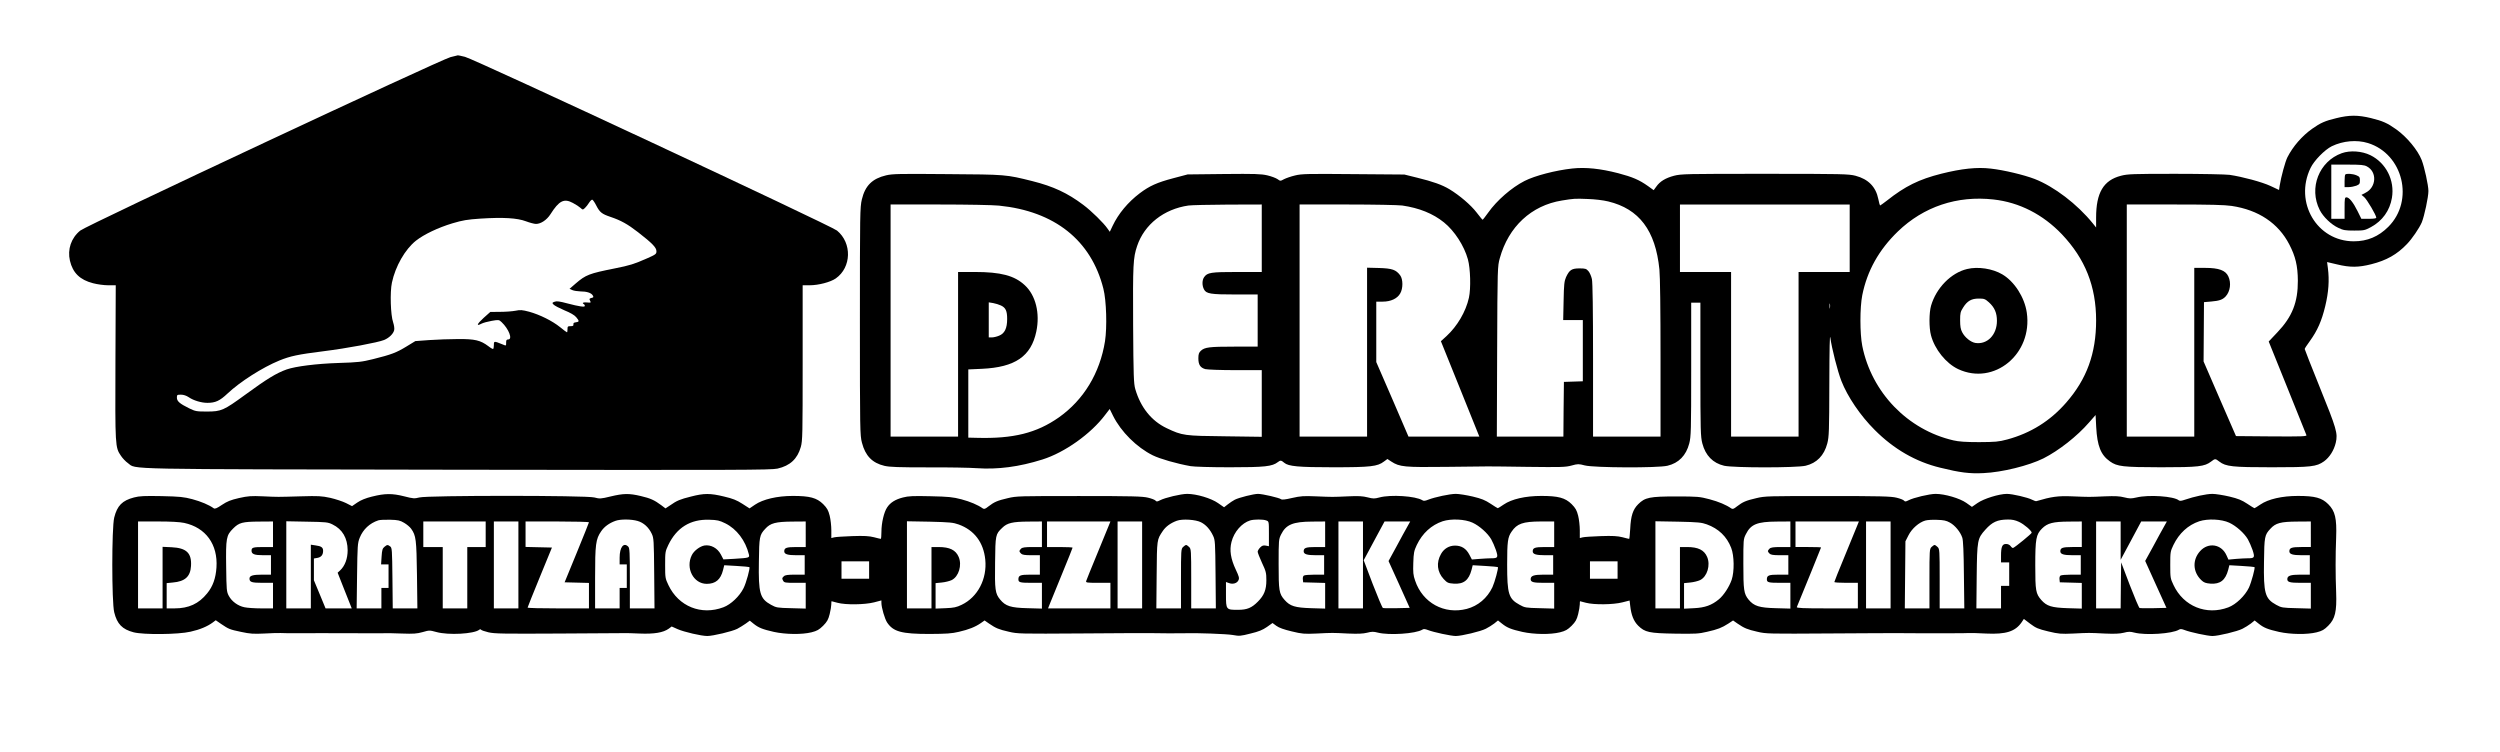 <?xml version="1.0" standalone="no"?>
<!DOCTYPE svg PUBLIC "-//W3C//DTD SVG 20010904//EN"
 "http://www.w3.org/TR/2001/REC-SVG-20010904/DTD/svg10.dtd">
<svg version="1.0" xmlns="http://www.w3.org/2000/svg"
 width="2445pt" height="735pt" viewBox="0 0 2445 735"
 preserveAspectRatio="xMidYMid meet">

<g transform="translate(0,735) scale(0.1,-0.1)"
fill="#000000" stroke="none">
<path d="M4405 6791 c-99 -26 -3560 -1646 -3620 -1696 -89 -72 -127 -184 -101
-295 28 -119 98 -187 226 -220 41 -11 108 -20 149 -20 l73 0 -3 -752 c-3 -823
-3 -833 54 -916 16 -24 46 -56 68 -71 87 -64 -126 -59 3228 -65 2771 -4 3060
-3 3125 11 123 28 195 95 228 212 17 61 18 122 18 823 l0 758 68 0 c87 0 205
31 256 67 154 108 160 346 12 468 -60 49 -3543 1675 -3638 1699 -37 9 -68 16
-70 15 -2 0 -34 -8 -73 -18z m1427 -1452 c34 -66 55 -82 138 -110 101 -34 167
-70 270 -150 139 -108 180 -150 180 -186 0 -27 -6 -32 -92 -70 -127 -56 -169
-69 -315 -98 -251 -50 -284 -63 -382 -147 l-61 -53 27 -12 c16 -7 51 -12 79
-13 62 0 106 -14 121 -39 10 -17 9 -20 -13 -25 -21 -6 -23 -9 -13 -27 10 -20
9 -21 -30 -17 -39 3 -52 -4 -31 -17 6 -3 10 -11 10 -17 0 -14 -55 -6 -173 25
-75 20 -103 24 -123 16 -25 -9 -26 -11 -10 -28 9 -10 57 -35 106 -56 57 -23
99 -47 115 -67 32 -38 31 -46 -2 -50 -20 -2 -27 -8 -25 -20 2 -14 -4 -18 -28
-18 -27 0 -30 -3 -30 -30 0 -16 -2 -30 -5 -30 -3 0 -33 22 -67 50 -77 62 -198
122 -302 151 -69 18 -87 20 -134 10 -31 -6 -98 -11 -151 -11 l-96 -1 -65 -58
c-66 -61 -76 -85 -22 -57 17 9 62 21 101 28 69 12 71 11 96 -12 71 -67 111
-170 65 -170 -16 0 -20 -7 -20 -30 0 -35 2 -34 -41 -16 -76 31 -79 31 -79 -7
0 -18 -3 -36 -6 -40 -3 -3 -25 9 -49 28 -76 57 -130 70 -295 69 -80 0 -206 -5
-282 -10 l-136 -10 -87 -53 c-98 -60 -148 -79 -325 -123 -113 -28 -146 -32
-340 -38 -216 -7 -419 -33 -506 -63 -101 -36 -193 -92 -409 -250 -206 -150
-231 -162 -370 -162 -104 0 -114 2 -176 32 -93 46 -119 69 -119 104 0 27 2 29
40 29 25 0 52 -9 76 -25 46 -32 124 -55 182 -55 79 0 122 20 197 91 122 115
341 255 507 323 109 44 180 59 433 91 226 28 531 85 592 110 50 21 90 61 98
96 4 16 -1 48 -10 76 -25 70 -32 296 -12 389 34 160 129 326 235 410 79 62
215 127 357 170 101 30 144 37 275 46 222 14 358 6 443 -26 37 -14 82 -26 99
-26 47 0 105 38 141 94 85 134 133 158 220 111 29 -15 62 -37 74 -48 22 -20
23 -20 43 -2 11 10 30 34 41 52 12 19 26 32 32 30 6 -2 24 -28 39 -58z"/>
<path d="M22848 6194 c-106 -25 -156 -47 -233 -102 -101 -71 -190 -174 -244
-280 -21 -41 -62 -191 -76 -279 l-6 -41 -83 39 c-84 39 -273 90 -401 109 -38
5 -277 10 -530 10 -417 0 -467 -2 -532 -19 -171 -44 -243 -166 -243 -409 l0
-97 -32 40 c-153 189 -379 361 -570 435 -105 40 -301 87 -428 101 -135 16
-284 0 -484 -50 -218 -55 -354 -122 -532 -263 -34 -26 -64 -48 -67 -48 -2 0
-10 28 -17 63 -24 120 -98 195 -223 228 -67 17 -124 19 -887 19 -769 0 -819
-1 -888 -19 -83 -22 -138 -55 -174 -107 l-25 -34 -54 39 c-87 62 -153 90 -293
127 -175 45 -316 60 -449 46 -164 -18 -365 -70 -467 -122 -126 -64 -272 -191
-355 -309 -28 -39 -52 -70 -55 -70 -3 0 -29 32 -59 71 -55 72 -166 167 -265
227 -72 43 -160 75 -316 113 l-125 31 -499 4 c-444 4 -506 3 -570 -13 -39 -9
-87 -26 -107 -36 -37 -20 -37 -20 -65 0 -16 11 -61 28 -100 37 -62 14 -120 16
-425 13 l-354 -4 -140 -37 c-159 -42 -232 -75 -328 -147 -116 -88 -209 -200
-265 -318 l-28 -59 -23 32 c-36 53 -157 172 -236 231 -154 116 -293 181 -500
233 -257 64 -254 64 -829 68 -470 4 -536 3 -600 -12 -135 -32 -205 -101 -237
-236 -18 -77 -19 -130 -19 -1192 0 -1067 1 -1115 20 -1187 33 -128 101 -198
220 -226 51 -12 139 -15 425 -15 198 1 414 -3 480 -8 203 -14 412 13 640 85
217 68 475 251 614 437 l44 57 33 -67 c78 -156 231 -308 388 -386 71 -35 234
-82 370 -106 34 -6 198 -11 384 -11 344 0 415 8 470 51 24 19 33 18 62 -7 41
-35 137 -44 480 -44 367 0 432 8 495 56 l34 25 38 -25 c81 -53 129 -57 541
-52 453 6 354 6 792 0 328 -4 372 -3 430 13 61 17 69 17 130 1 91 -23 711 -26
808 -3 110 26 182 100 213 218 17 67 19 119 19 725 l0 652 45 0 45 0 0 -652
c0 -606 2 -658 19 -725 31 -118 103 -192 213 -218 92 -21 705 -21 797 0 109
26 181 100 212 218 17 65 19 120 20 587 1 348 4 493 10 447 13 -100 71 -329
108 -423 59 -152 186 -340 326 -479 186 -187 401 -311 640 -369 194 -48 288
-60 424 -53 182 8 443 73 586 144 150 76 329 216 446 351 l64 73 6 -118 c10
-185 45 -273 135 -336 71 -50 125 -56 498 -57 368 0 427 7 491 56 39 30 41 30
81 -1 63 -48 127 -55 513 -55 387 0 436 6 510 58 54 39 97 107 115 182 21 93
10 131 -160 551 -79 196 -144 361 -144 366 0 5 23 40 51 78 74 103 115 196
150 341 33 137 41 254 26 370 l-8 61 98 -23 c127 -31 209 -30 335 2 147 37
251 95 348 197 49 50 121 156 145 212 25 61 65 247 65 307 0 55 -39 234 -66
303 -38 97 -144 225 -249 300 -87 62 -133 82 -247 110 -128 31 -211 31 -340
-1z m311 -243 c344 -107 455 -563 199 -819 -96 -96 -205 -142 -338 -142 -360
0 -585 381 -423 717 34 72 139 179 208 213 110 53 244 65 354 31z m-7431 -571
c303 -73 463 -284 501 -665 7 -68 11 -391 11 -872 l0 -763 -330 0 -330 0 0
745 c0 501 -4 761 -11 795 -6 28 -21 63 -34 78 -21 24 -30 27 -88 27 -76 0
-98 -15 -131 -85 -17 -39 -21 -70 -24 -232 l-4 -188 96 0 96 0 0 -300 0 -299
-92 -3 -93 -3 -3 -267 -2 -268 -326 0 -325 0 3 833 c3 824 4 833 26 912 85
308 309 516 607 564 118 19 126 20 250 15 71 -2 154 -12 203 -24z m3769 19
c252 -28 483 -146 669 -341 227 -240 334 -508 334 -842 0 -322 -91 -573 -293
-804 -156 -179 -347 -298 -576 -360 -86 -23 -115 -25 -276 -26 -132 0 -199 5
-250 17 -448 103 -801 469 -892 924 -24 121 -24 375 0 496 48 239 162 443 348
623 252 243 579 353 936 313z m-9726 -60 c544 -55 901 -339 1020 -812 30 -117
37 -376 16 -514 -50 -312 -208 -573 -451 -745 -218 -153 -446 -210 -803 -200
l-83 2 0 333 0 334 133 6 c325 15 481 122 532 364 38 179 -6 356 -113 454
-101 94 -235 129 -488 129 l-164 0 0 -805 0 -805 -330 0 -330 0 0 1135 0 1135
479 0 c264 0 525 -5 582 -11z m2569 -319 l0 -330 -240 0 c-258 0 -292 -5 -324
-51 -20 -29 -21 -81 -1 -119 22 -43 64 -50 308 -50 l217 0 0 -255 0 -255 -227
0 c-246 0 -292 -6 -329 -41 -19 -18 -24 -33 -24 -74 0 -62 19 -91 68 -105 21
-5 148 -10 295 -10 l257 0 0 -326 0 -326 -357 5 c-401 4 -420 7 -572 79 -150
71 -256 204 -308 383 -15 53 -18 126 -21 629 -3 593 0 653 39 770 71 211 261
361 502 396 29 4 202 8 385 9 l332 1 0 -330z m1375 320 c164 -24 299 -78 407
-165 103 -83 197 -228 234 -361 25 -90 30 -286 10 -376 -30 -136 -114 -278
-219 -375 l-55 -50 188 -466 188 -467 -346 0 -347 0 -157 365 -158 364 0 296
0 295 63 0 c79 0 143 30 171 80 29 49 28 139 0 177 -41 55 -78 68 -206 72
l-118 3 0 -826 0 -826 -330 0 -330 0 0 1135 0 1135 468 0 c257 0 499 -5 537
-10z m4375 -320 l0 -330 -250 0 -250 0 0 -805 0 -805 -330 0 -330 0 0 805 0
805 -250 0 -250 0 0 330 0 330 830 0 830 0 0 -330z m3736 316 c262 -39 456
-169 563 -376 61 -117 83 -210 84 -355 1 -211 -55 -353 -200 -505 l-85 -90
182 -451 c100 -248 184 -457 187 -465 4 -12 -46 -14 -342 -12 l-347 3 -159
365 -158 365 2 290 2 290 70 6 c81 7 112 18 142 50 45 49 56 133 26 196 -27
59 -93 83 -225 83 l-108 0 0 -825 0 -825 -330 0 -330 0 0 1135 0 1135 468 0
c344 0 491 -4 558 -14z m-12036 -974 c46 -22 60 -53 60 -132 0 -91 -25 -142
-79 -163 -23 -10 -55 -17 -71 -17 l-30 0 0 171 0 172 43 -7 c23 -4 58 -15 77
-24z m8107 -24 c-2 -13 -4 -5 -4 17 -1 22 1 32 4 23 2 -10 2 -28 0 -40z"/>
<path d="M22903 5852 c-223 -80 -325 -341 -216 -556 34 -67 112 -142 181 -174
50 -24 69 -27 157 -27 95 0 103 2 163 34 112 61 184 161 205 286 29 171 -57
341 -210 417 -84 41 -198 49 -280 20z m246 -130 c101 -54 92 -204 -14 -257
l-40 -21 27 -22 c27 -23 118 -177 118 -201 0 -7 -25 -11 -73 -11 l-73 0 -36
73 c-43 87 -83 137 -109 137 -17 0 -19 -8 -19 -105 l0 -105 -65 0 -65 0 0 265
0 265 158 0 c133 0 163 -3 191 -18z"/>
<path d="M22937 5643 c-4 -3 -7 -33 -7 -65 l0 -58 40 0 c22 0 56 7 75 14 31
13 35 19 35 51 0 32 -4 38 -35 51 -36 15 -97 19 -108 7z"/>
<path d="M19238 4719 c-156 -37 -301 -184 -352 -358 -20 -68 -21 -217 -1 -290
36 -137 147 -275 266 -331 351 -164 730 148 671 553 -22 150 -121 304 -240
374 -95 56 -237 78 -344 52z m214 -326 c55 -50 78 -103 78 -181 0 -137 -95
-234 -211 -216 -46 8 -103 54 -129 105 -15 28 -20 58 -20 117 0 70 3 83 30
125 40 64 81 87 152 87 53 0 62 -3 100 -37z"/>
<path d="M3640 2494 c-64 -16 -111 -35 -146 -59 l-51 -35 -59 30 c-32 16 -102
39 -154 51 -84 18 -117 20 -285 15 -245 -7 -220 -7 -373 0 -117 5 -145 3 -235
-17 -82 -19 -114 -32 -167 -67 -50 -34 -68 -41 -80 -33 -45 33 -124 66 -209
89 -84 22 -121 26 -301 30 -169 3 -216 1 -269 -13 -115 -30 -165 -80 -194
-197 -25 -100 -25 -826 0 -926 28 -115 79 -167 190 -196 97 -25 437 -22 556 6
91 20 165 51 219 91 l28 21 52 -36 c76 -51 82 -54 196 -78 88 -19 121 -21 225
-16 67 4 140 6 162 5 22 -2 100 -2 173 -2 183 1 219 1 542 0 157 -1 296 0 310
0 14 1 86 0 160 -3 114 -4 146 -2 203 14 66 19 68 19 134 1 118 -33 369 -19
420 22 7 6 13 6 17 1 3 -6 36 -17 73 -26 60 -14 146 -15 698 -12 347 2 635 4
640 4 6 1 69 -1 140 -4 143 -6 232 9 286 48 l28 21 58 -26 c64 -28 232 -67
290 -67 56 0 244 45 293 70 23 12 60 35 83 51 l40 29 37 -30 c50 -40 89 -55
199 -80 114 -25 275 -27 367 -4 55 14 74 25 114 64 39 40 50 59 64 114 9 36
16 79 16 96 0 16 1 30 3 30 1 0 27 -7 57 -15 81 -22 267 -19 358 4 l72 19 0
-24 c0 -45 33 -158 56 -192 60 -90 141 -112 414 -112 166 1 217 4 288 21 95
22 159 47 214 85 l37 26 43 -30 c67 -46 96 -58 193 -80 88 -21 107 -21 720
-17 347 3 650 4 675 3 57 -2 297 -3 330 -1 108 4 408 -7 465 -17 66 -12 77
-11 175 14 80 19 118 35 160 64 l55 39 38 -28 c26 -19 74 -36 150 -54 102 -25
123 -26 242 -21 159 8 151 8 310 0 97 -4 144 -2 185 8 46 12 63 12 105 1 109
-28 370 -11 435 29 13 9 27 7 56 -4 53 -21 225 -58 271 -58 57 0 244 45 294
71 24 12 61 35 82 51 l37 30 39 -31 c51 -41 90 -56 200 -81 114 -25 275 -27
367 -4 55 14 74 25 114 64 39 40 50 59 64 114 9 36 16 79 16 96 0 16 1 30 3
30 1 0 27 -7 57 -15 80 -21 267 -19 356 4 l71 18 6 -51 c10 -91 34 -151 78
-195 66 -65 107 -74 364 -78 196 -3 229 -1 309 18 106 24 144 39 208 80 l47
31 43 -30 c67 -46 97 -58 193 -80 87 -21 108 -21 720 -17 347 2 648 4 670 3
22 -1 100 -1 173 -1 72 0 148 0 167 0 19 0 95 0 168 0 72 0 150 0 172 2 22 1
99 -1 170 -5 193 -9 284 20 346 110 l22 33 63 -48 c55 -41 76 -50 175 -74 104
-25 125 -26 244 -21 159 8 151 8 310 0 97 -4 144 -2 185 8 46 12 63 12 105 1
109 -28 370 -11 435 29 13 9 27 7 56 -4 53 -21 225 -58 271 -58 57 0 244 45
294 71 24 12 61 35 82 51 l37 30 39 -31 c51 -41 90 -56 200 -81 114 -25 275
-27 367 -4 55 14 74 25 114 65 67 67 84 138 77 326 -7 175 -7 361 0 536 7 188
-10 259 -77 326 -63 63 -130 81 -297 81 -155 0 -290 -31 -367 -84 -29 -20 -55
-36 -58 -36 -3 0 -35 20 -71 44 -53 35 -87 49 -174 70 -60 14 -135 26 -167 26
-57 0 -178 -26 -268 -57 -34 -12 -50 -14 -60 -6 -48 40 -293 57 -413 28 -53
-12 -67 -12 -120 1 -46 12 -90 14 -190 10 -157 -7 -147 -7 -320 0 -137 6 -202
-3 -350 -47 -5 -2 -24 5 -42 14 -42 22 -192 57 -246 57 -76 0 -227 -47 -287
-89 l-55 -38 -55 39 c-64 45 -210 88 -300 88 -60 0 -217 -37 -266 -63 -27 -14
-34 -14 -43 -3 -6 8 -40 21 -74 29 -53 13 -155 16 -672 16 -584 0 -614 0 -700
-21 -100 -23 -132 -37 -189 -81 -31 -25 -41 -28 -55 -19 -48 34 -123 66 -214
90 -95 25 -116 27 -322 27 -261 0 -307 -9 -374 -76 -52 -52 -72 -114 -78 -241
-3 -54 -8 -98 -10 -98 -3 0 -33 7 -66 16 -48 12 -95 15 -212 11 -82 -3 -162
-8 -177 -12 l-28 -7 0 76 c0 42 -7 106 -16 142 -14 55 -25 74 -64 114 -63 62
-131 80 -297 80 -155 0 -290 -31 -367 -84 -29 -20 -55 -36 -58 -36 -3 0 -35
20 -71 44 -53 35 -87 49 -174 70 -60 14 -135 26 -165 26 -59 0 -204 -31 -271
-57 -30 -12 -44 -14 -57 -5 -66 41 -309 57 -420 27 -48 -13 -61 -13 -115 1
-47 12 -89 15 -190 10 -158 -7 -149 -7 -316 0 -120 5 -149 3 -233 -16 -67 -16
-100 -19 -108 -12 -18 14 -181 52 -225 52 -43 0 -186 -36 -227 -57 -17 -9 -48
-29 -68 -45 l-37 -29 -59 41 c-67 47 -210 90 -302 90 -60 0 -217 -37 -266 -63
-27 -14 -34 -14 -43 -3 -6 8 -40 21 -74 29 -53 13 -155 16 -672 16 -584 0
-614 0 -700 -21 -100 -23 -132 -37 -189 -81 -31 -25 -41 -28 -55 -19 -47 34
-123 66 -209 89 -85 22 -123 26 -302 30 -170 4 -216 2 -269 -12 -75 -19 -124
-50 -155 -97 -31 -45 -56 -152 -56 -238 0 -38 -3 -70 -6 -70 -3 0 -34 7 -67
16 -48 12 -95 15 -212 11 -82 -3 -162 -8 -177 -12 l-28 -7 0 76 c0 42 -7 106
-16 142 -14 55 -25 74 -64 114 -63 62 -131 80 -297 80 -154 0 -292 -33 -370
-86 l-53 -36 -70 45 c-56 36 -94 51 -179 71 -135 33 -196 33 -323 0 -108 -27
-138 -39 -206 -87 l-44 -29 -41 31 c-67 50 -107 68 -201 90 -114 27 -168 26
-294 -4 -98 -24 -107 -24 -160 -10 -82 21 -1632 21 -1711 0 -48 -12 -59 -12
-148 11 -118 30 -190 29 -313 -2z m312 -257 c26 -15 57 -41 69 -58 48 -68 52
-103 57 -451 l4 -328 -121 0 -120 0 -3 296 c-3 279 -4 296 -22 310 -25 18 -29
18 -56 -4 -19 -15 -24 -31 -28 -95 l-5 -77 37 0 36 0 0 -115 0 -115 -35 0 -35
0 0 -100 0 -100 -121 0 -121 0 4 318 c4 298 5 320 26 373 33 82 97 142 182
170 14 5 66 7 115 6 78 -2 98 -7 137 -30z m2284 18 c59 -17 109 -63 138 -125
20 -42 21 -64 24 -387 l3 -343 -121 0 -120 0 0 294 c0 254 -2 297 -16 310 -45
45 -84 -6 -84 -108 l0 -66 35 0 35 0 0 -115 0 -115 -35 0 -35 0 0 -100 0 -100
-120 0 -120 0 0 298 c0 330 6 379 60 457 31 45 78 79 139 101 49 18 156 17
217 -1z m857 -23 c112 -55 198 -169 231 -304 8 -33 4 -34 -139 -43 l-110 -6
-25 48 c-33 63 -98 98 -161 88 -44 -8 -102 -51 -123 -94 -64 -127 16 -281 146
-281 86 0 136 42 159 134 l12 48 121 -7 c66 -4 123 -9 125 -11 9 -8 -31 -155
-57 -206 -39 -79 -124 -160 -197 -187 -217 -82 -439 8 -538 217 -31 65 -32 72
-32 197 0 125 1 132 31 195 82 170 216 253 400 247 79 -2 100 -7 157 -35z
m4653 10 c49 -25 89 -70 118 -132 20 -42 21 -65 24 -377 l3 -333 -120 0 -121
0 0 290 c0 277 -1 291 -20 310 -11 11 -24 20 -30 20 -5 0 -19 -9 -30 -20 -19
-19 -20 -33 -20 -310 l0 -290 -121 0 -120 0 3 328 c3 351 2 342 60 429 29 43
75 77 137 100 54 20 185 12 237 -15z m638 18 c26 -9 26 -10 26 -131 l0 -121
-31 6 c-24 4 -35 1 -55 -19 -13 -13 -24 -32 -24 -41 0 -9 19 -58 42 -108 39
-83 43 -98 43 -171 0 -93 -22 -148 -83 -209 -60 -61 -106 -80 -192 -80 -119
-1 -120 1 -120 148 l0 124 28 -10 c39 -15 80 -3 94 27 10 21 6 36 -26 104 -50
106 -63 190 -42 271 25 99 101 185 182 210 40 12 128 12 158 0z m2018 -22 c67
-31 147 -102 182 -162 13 -23 34 -70 46 -105 24 -74 20 -81 -46 -81 -23 0 -74
-3 -115 -6 l-74 -6 -25 48 c-31 59 -76 88 -140 88 -58 0 -108 -30 -137 -82
-48 -84 -38 -176 26 -245 35 -37 43 -41 98 -45 97 -7 148 33 175 136 l11 44
121 -7 c66 -4 123 -9 125 -11 8 -7 -30 -147 -53 -197 -51 -107 -141 -183 -251
-212 -220 -57 -432 59 -505 276 -19 54 -21 81 -18 174 3 98 7 117 34 175 55
115 143 195 253 232 84 27 217 21 293 -14z m4668 1 c50 -27 103 -92 121 -147
9 -25 14 -142 16 -364 l4 -328 -120 0 -121 0 0 290 c0 277 -1 291 -20 310 -11
11 -24 20 -30 20 -5 0 -19 -9 -30 -20 -19 -19 -20 -33 -20 -310 l0 -290 -121
0 -120 0 3 328 3 328 30 59 c33 66 104 127 164 144 20 6 72 9 116 7 64 -2 90
-7 125 -27z m676 7 c50 -23 124 -87 124 -106 0 -9 -161 -141 -182 -149 -5 -2
-16 6 -24 18 -10 13 -26 21 -45 21 -37 0 -49 -27 -49 -116 l0 -64 40 0 40 0 0
-115 0 -115 -40 0 -40 0 0 -110 0 -110 -121 0 -120 0 3 313 c4 356 7 370 85
457 67 75 118 98 218 99 43 1 74 -6 111 -23z m2056 -8 c67 -31 147 -102 182
-162 13 -23 34 -70 46 -105 24 -74 20 -81 -46 -81 -23 0 -74 -3 -115 -6 l-75
-7 -19 42 c-49 110 -178 130 -258 41 -77 -85 -72 -204 12 -284 25 -24 42 -30
89 -34 96 -7 147 34 174 136 l11 44 121 -7 c66 -4 123 -9 125 -11 8 -7 -30
-148 -55 -202 -38 -79 -126 -164 -201 -192 -215 -81 -438 10 -536 218 -31 65
-32 72 -32 197 0 125 1 132 31 195 56 115 143 195 253 232 84 27 217 21 293
-14z m-20001 -2 c211 -45 331 -210 316 -436 -7 -105 -35 -185 -91 -253 -82
-102 -181 -147 -318 -147 l-78 0 0 124 0 123 60 6 c119 10 172 58 178 161 8
127 -44 177 -190 184 l-88 4 0 -301 0 -301 -120 0 -120 0 0 425 0 425 193 0
c126 0 215 -5 258 -14z m869 -111 l0 -125 -89 0 c-106 0 -121 -4 -121 -36 0
-33 28 -44 114 -44 l76 0 0 -95 0 -95 -86 0 c-91 0 -124 -10 -124 -38 0 -35
21 -42 127 -42 l103 0 0 -125 0 -125 -115 0 c-62 0 -137 5 -164 11 -64 13
-124 57 -153 111 -22 41 -23 56 -26 283 -4 284 1 309 68 376 58 58 90 67 258
68 l132 1 0 -125z m582 96 c97 -47 147 -134 148 -252 0 -82 -26 -153 -74 -198
l-24 -22 48 -122 c26 -67 57 -146 69 -174 l21 -53 -128 0 -128 0 -57 138 -57
137 0 106 0 107 35 6 c37 7 55 30 55 69 0 33 -18 46 -74 53 l-46 7 0 -312 0
-311 -120 0 -120 0 0 426 0 426 203 -4 c187 -3 205 -5 249 -27z m1498 -96 l0
-125 -90 0 -90 0 0 -300 0 -300 -120 0 -120 0 0 300 0 300 -95 0 -95 0 0 125
0 125 305 0 305 0 0 -125z m320 -300 l0 -425 -120 0 -120 0 0 425 0 425 120 0
120 0 0 -425z m690 417 c0 -4 -54 -138 -119 -297 l-119 -290 119 -3 119 -3 0
-124 0 -125 -300 0 c-165 0 -300 3 -300 8 0 4 54 138 119 297 l119 290 -129 3
-129 3 0 124 0 125 310 0 c171 0 310 -4 310 -8z m2120 -117 l0 -125 -93 0
c-96 0 -117 -8 -117 -42 0 -28 33 -38 119 -38 l81 0 0 -95 0 -95 -94 0 c-73 0
-98 -4 -110 -16 -19 -18 -19 -20 -6 -45 10 -17 22 -19 115 -19 l105 0 0 -126
0 -126 -142 4 c-136 3 -146 5 -197 33 -109 60 -124 112 -119 421 3 245 6 262
62 322 50 56 102 70 269 71 l127 1 0 -125z m1495 96 c153 -55 244 -175 261
-344 19 -189 -74 -367 -231 -442 -50 -24 -76 -30 -157 -33 l-98 -4 0 124 0
125 60 6 c33 3 77 14 98 24 69 35 102 146 68 226 -29 68 -88 97 -197 97 l-69
0 0 -300 0 -300 -120 0 -120 0 0 426 0 426 223 -4 c196 -5 229 -8 282 -27z
m815 -96 l0 -125 -94 0 c-73 0 -98 -4 -110 -16 -9 -8 -16 -19 -16 -24 0 -5 7
-16 16 -24 12 -12 36 -16 100 -16 l84 0 0 -95 0 -95 -93 0 c-98 0 -117 -7
-117 -46 0 -30 16 -34 131 -34 l99 0 0 -126 0 -126 -142 4 c-163 4 -214 20
-267 85 -48 58 -53 95 -49 363 3 270 4 275 70 338 48 48 102 60 256 61 l132 1
0 -125z m651 78 c-11 -27 -63 -154 -116 -283 -54 -129 -99 -243 -102 -252 -5
-16 5 -18 116 -18 l121 0 0 -125 0 -125 -305 0 -305 0 19 48 c10 26 64 158
120 294 56 136 101 249 101 252 0 3 -56 6 -125 6 l-125 0 0 125 0 125 310 0
310 0 -19 -47z m329 -378 l0 -425 -120 0 -120 0 0 425 0 425 120 0 120 0 0
-425z m1790 300 l0 -125 -93 0 c-96 0 -117 -8 -117 -42 0 -28 33 -38 119 -38
l81 0 0 -95 0 -95 -92 0 c-51 0 -99 -4 -106 -9 -8 -5 -12 -21 -10 -37 l3 -29
108 -3 107 -3 0 -125 0 -126 -137 4 c-158 5 -206 20 -259 80 -55 62 -59 89
-59 353 0 233 1 241 24 288 48 97 116 125 304 126 l127 1 0 -125z m370 -300
l0 -425 -120 0 -120 0 0 425 0 425 120 0 120 0 0 -425z m433 373 c-17 -29 -64
-116 -106 -194 l-77 -141 104 -229 103 -229 -125 -3 c-69 -1 -131 -1 -137 2
-6 2 -51 108 -100 235 l-88 232 20 37 c11 20 57 106 102 190 l82 152 126 0
125 0 -29 -52z m1437 -73 l0 -125 -93 0 c-96 0 -117 -8 -117 -42 0 -28 33 -38
119 -38 l81 0 0 -95 0 -95 -94 0 c-95 0 -126 -11 -126 -44 0 -29 25 -36 127
-36 l103 0 0 -126 0 -126 -142 4 c-136 3 -146 5 -196 33 -108 59 -122 105
-122 394 0 226 6 267 43 321 53 79 111 99 285 100 l132 0 0 -125z m1492 97
c116 -42 196 -119 239 -230 30 -76 32 -231 5 -312 -24 -69 -77 -151 -125 -191
-70 -58 -136 -82 -243 -87 l-98 -5 0 125 0 125 60 6 c33 3 77 14 98 24 69 35
102 146 68 226 -29 68 -88 97 -197 97 l-69 0 0 -300 0 -300 -120 0 -120 0 0
426 0 426 223 -4 c193 -4 230 -8 279 -26z m818 -97 l0 -125 -94 0 c-73 0 -98
-4 -110 -16 -9 -8 -16 -19 -16 -24 0 -5 7 -16 16 -24 12 -12 36 -16 100 -16
l84 0 0 -95 0 -95 -93 0 c-98 0 -117 -7 -117 -46 0 -30 16 -34 131 -34 l99 0
0 -126 0 -126 -142 4 c-162 4 -214 20 -267 84 -46 57 -51 91 -51 351 0 235 0
240 25 289 48 97 111 122 303 123 l132 1 0 -125z m651 78 c-11 -27 -65 -158
-120 -293 -56 -134 -101 -248 -101 -252 0 -5 52 -8 115 -8 l115 0 0 -125 0
-125 -301 0 c-237 0 -300 3 -296 13 67 162 237 580 237 583 0 2 -56 4 -125 4
l-125 0 0 125 0 125 310 0 310 0 -19 -47z m329 -378 l0 -425 -120 0 -120 0 0
425 0 425 120 0 120 0 0 -425z m1870 300 l0 -125 -93 0 c-96 0 -117 -8 -117
-42 0 -28 33 -38 119 -38 l81 0 0 -95 0 -95 -92 0 c-51 0 -99 -4 -106 -9 -8
-5 -12 -21 -10 -37 l3 -29 108 -3 107 -3 0 -125 0 -126 -137 4 c-158 5 -206
20 -259 80 -54 62 -59 90 -59 338 0 261 8 303 66 361 53 53 108 67 262 68
l127 1 0 -125z m380 -62 l0 -188 101 188 100 187 126 0 125 0 -29 -52 c-17
-29 -64 -116 -106 -194 l-77 -140 104 -230 104 -229 -126 -3 c-69 -1 -131 -1
-137 2 -6 2 -49 103 -96 225 l-84 221 -3 -225 -2 -225 -120 0 -120 0 0 425 0
425 120 0 120 0 0 -187z m1860 62 l0 -125 -93 0 c-96 0 -117 -8 -117 -42 0
-28 33 -38 119 -38 l81 0 0 -95 0 -95 -94 0 c-95 0 -126 -11 -126 -44 0 -29
25 -36 127 -36 l103 0 0 -126 0 -126 -142 4 c-136 3 -146 5 -197 33 -109 60
-124 112 -119 421 3 245 6 262 62 322 51 57 101 70 264 71 l132 1 0 -125z
m-14100 -350 l0 -85 -135 0 -135 0 0 85 0 85 135 0 135 0 0 -85z m7320 0 l0
-85 -135 0 -135 0 0 85 0 85 135 0 135 0 0 -85z"/>
</g>
</svg>
